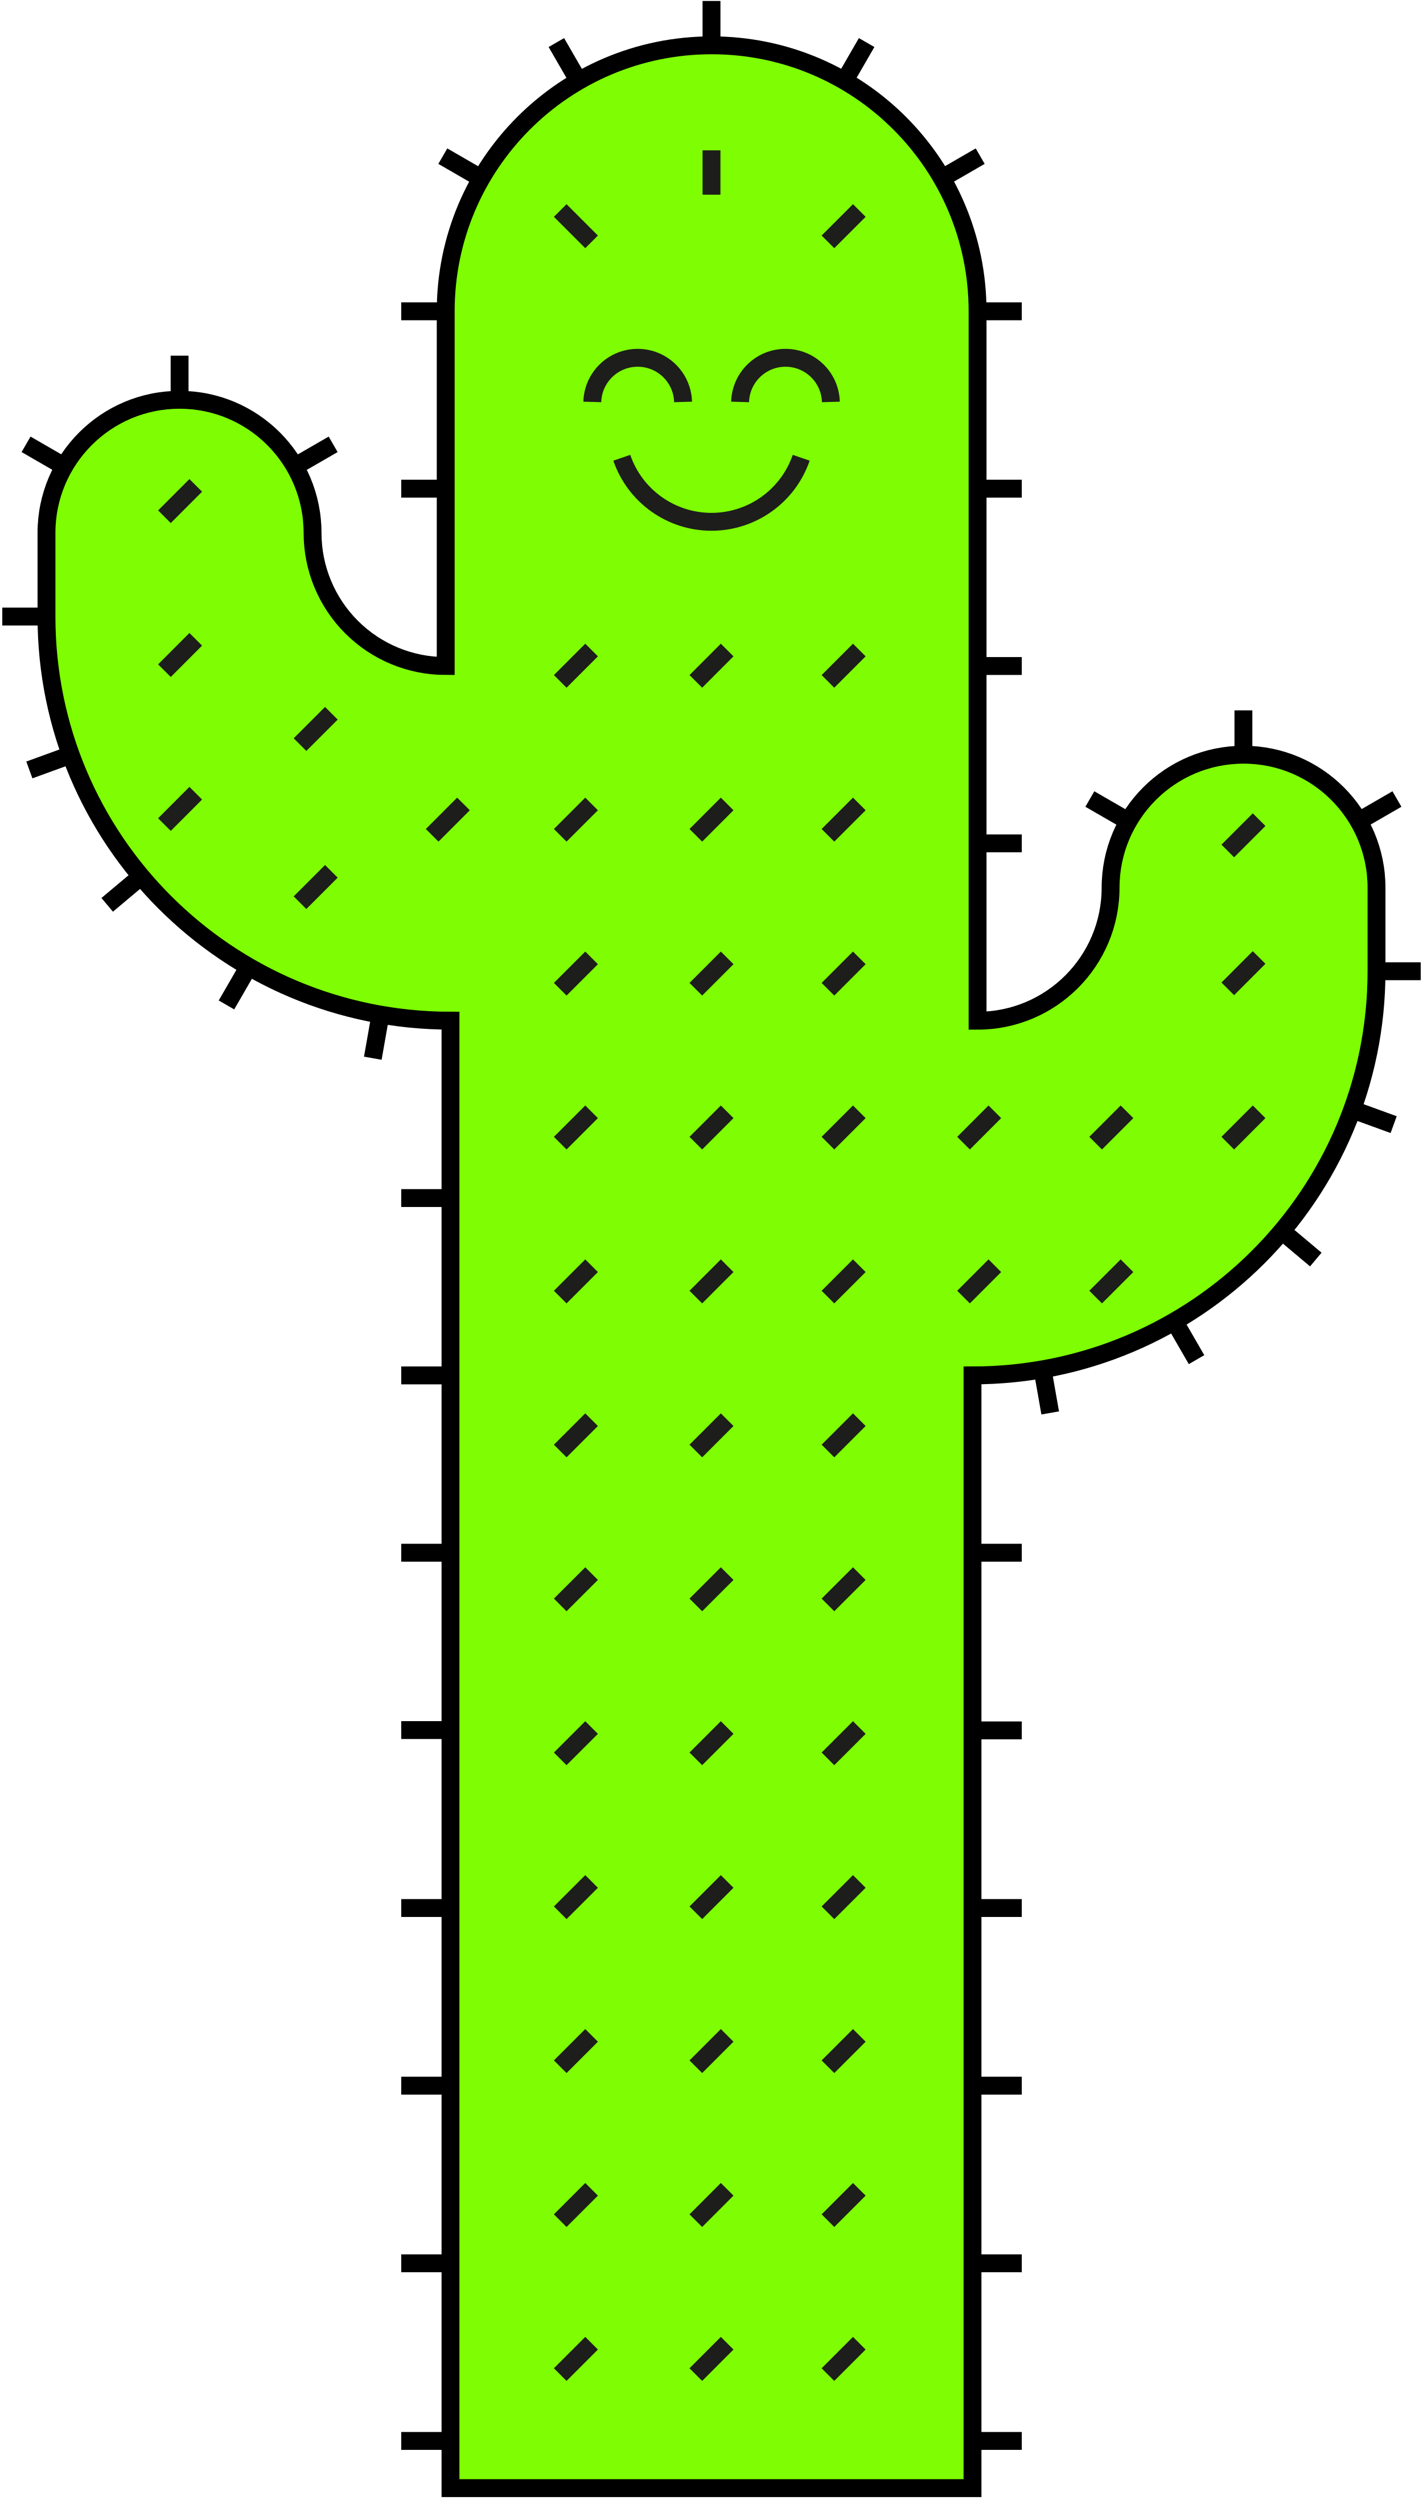 
<svg width="398px" height="699px" viewBox="0 0 398 699" version="1.1" xmlns="http://www.w3.org/2000/svg" xmlns:xlink="http://www.w3.org/1999/xlink">
    <!-- Generator: Sketch 49.3 (51167) - http://www.bohemiancoding.com/sketch -->
    <desc>Created with Sketch.</desc>
    <defs></defs>
    <g id="Page-1" stroke="none" stroke-width="1" fill="none" fill-rule="evenodd">
        <g id="FriendlyCacti_Elephant" stroke-width="5">
            <path d="M272,695.73 L272,384.59 C334.408,384.59 385,333.998 385,271.59 L385,248.22 C385,227.681 368.349,211.03 347.81,211.03 C327.271,211.03 310.62,227.681 310.62,248.22 C310.614,268.761 293.961,285.41 273.42,285.41 L273.42,87.05 C273.42,45.971 240.119,12.67 199.04,12.67 C157.961,12.67 124.66,45.971 124.66,87.05 L124.66,186.23 C114.782,186.241 105.305,182.322 98.319,175.338 C91.333,168.354 87.412,158.878 87.42,149 C87.42,128.449 70.761,111.79 50.21,111.79 C29.659,111.79 13,128.449 13,149 L13,172.4 C13,234.808 63.592,285.4 126,285.4 L126,695.73 L272,695.73 Z" id="Shape" stroke="#000000" fill="#7EFD03" fill-rule="nonzero"></path>
            <path d="M199,12.67 L199,0.27" id="Shape" stroke="#000000" fill="#7EFD03" fill-rule="nonzero"></path>
            <path d="M161.81,22.63 L155.61,11.9" id="Shape" stroke="#000000" fill="#7EFD03" fill-rule="nonzero"></path>
            <path d="M134.58,49.86 L123.85,43.66" id="Shape" stroke="#000000" fill="#7EFD03" fill-rule="nonzero"></path>
            <path d="M124.62,87.05 L112.22,87.05" id="Shape" stroke="#000000" fill="#7EFD03" fill-rule="nonzero"></path>
            <path d="M124.62,136.64 L112.22,136.64" id="Shape" stroke="#000000" fill="#7EFD03" fill-rule="nonzero"></path>
            <path d="M124.62,335 L112.22,335" id="Shape" stroke="#000000" fill="#7EFD03" fill-rule="nonzero"></path>
            <path d="M124.62,384.59 L112.22,384.59" id="Shape" stroke="#000000" fill="#7EFD03" fill-rule="nonzero"></path>
            <path d="M93.18,124.24 L82.44,130.44" id="Shape" stroke="#000000" fill="#7EFD03" fill-rule="nonzero"></path>
            <path d="M50.23,99.45 L50.23,111.85" id="Shape" stroke="#000000" fill="#7EFD03" fill-rule="nonzero"></path>
            <path d="M7.29,124.24 L18.02,130.44" id="Shape" stroke="#000000" fill="#7EFD03" fill-rule="nonzero"></path>
            <path d="M390.71,223.42 L379.98,229.62" id="Shape" stroke="#000000" fill="#7EFD03" fill-rule="nonzero"></path>
            <path d="M347.77,198.63 L347.77,211.02" id="Shape" stroke="#000000" fill="#7EFD03" fill-rule="nonzero"></path>
            <path d="M304.82,223.42 L315.56,229.62" id="Shape" stroke="#000000" fill="#7EFD03" fill-rule="nonzero"></path>
            <path d="M124.62,434.17 L112.22,434.17" id="Shape" stroke="#000000" fill="#7EFD03" fill-rule="nonzero"></path>
            <path d="M124.62,483.76 L112.22,483.76" id="Shape" stroke="#000000" fill="#7EFD03" fill-rule="nonzero"></path>
            <path d="M285.78,136.64 L273.38,136.64" id="Shape" stroke="#000000" fill="#7EFD03" fill-rule="nonzero"></path>
            <path d="M285.78,186.23 L273.38,186.23" id="Shape" stroke="#000000" fill="#7EFD03" fill-rule="nonzero"></path>
            <path d="M285.78,235.82 L273.38,235.82" id="Shape" stroke="#000000" fill="#7EFD03" fill-rule="nonzero"></path>
            <path d="M285.78,434.17 L273.38,434.17" id="Shape" stroke="#000000" fill="#7EFD03" fill-rule="nonzero"></path>
            <path d="M285.78,483.85 L273.38,483.85" id="Shape" stroke="#000000" fill="#7EFD03" fill-rule="nonzero"></path>
            <path d="M285.78,533.52 L273.38,533.52" id="Shape" stroke="#000000" fill="#7EFD03" fill-rule="nonzero"></path>
            <path d="M285.78,583.19 L273.38,583.19" id="Shape" stroke="#000000" fill="#7EFD03" fill-rule="nonzero"></path>
            <path d="M285.78,632.86 L273.38,632.86" id="Shape" stroke="#000000" fill="#7EFD03" fill-rule="nonzero"></path>
            <path d="M285.78,682.53 L273.38,682.53" id="Shape" stroke="#000000" fill="#7EFD03" fill-rule="nonzero"></path>
            <path d="M124.62,533.52 L112.22,533.52" id="Shape" stroke="#000000" fill="#7EFD03" fill-rule="nonzero"></path>
            <path d="M124.62,583.19 L112.22,583.19" id="Shape" stroke="#000000" fill="#7EFD03" fill-rule="nonzero"></path>
            <path d="M124.62,632.86 L112.22,632.86" id="Shape" stroke="#000000" fill="#7EFD03" fill-rule="nonzero"></path>
            <path d="M124.62,682.53 L112.22,682.53" id="Shape" stroke="#000000" fill="#7EFD03" fill-rule="nonzero"></path>
            <path d="M285.78,87.05 L273.38,87.05" id="Shape" stroke="#000000" fill="#7EFD03" fill-rule="nonzero"></path>
            <path d="M274.15,43.66 L263.42,49.86" id="Shape" stroke="#000000" fill="#7EFD03" fill-rule="nonzero"></path>
            <path d="M242.39,11.9 L236.19,22.63" id="Shape" stroke="#000000" fill="#7EFD03" fill-rule="nonzero"></path>
            <path d="M13.04,172.4 L0.64,172.4" id="Shape" stroke="#000000" fill="#7EFD03" fill-rule="nonzero"></path>
            <path d="M19.86,211.05 L8.21,215.29" id="Shape" stroke="#000000" fill="#7EFD03" fill-rule="nonzero"></path>
            <path d="M39.48,245.04 L29.98,253.01" id="Shape" stroke="#000000" fill="#7EFD03" fill-rule="nonzero"></path>
            <path d="M69.54,270.27 L63.34,281" id="Shape" stroke="#000000" fill="#7EFD03" fill-rule="nonzero"></path>
            <path d="M106.42,283.69 L104.27,295.9" id="Shape" stroke="#000000" fill="#7EFD03" fill-rule="nonzero"></path>
            <path d="M384.96,271.58 L397.36,271.58" id="Shape" stroke="#000000" fill="#7EFD03" fill-rule="nonzero"></path>
            <path d="M378.14,310.23 L389.79,314.47" id="Shape" stroke="#000000" fill="#7EFD03" fill-rule="nonzero"></path>
            <path d="M358.52,344.22 L368.02,352.19" id="Shape" stroke="#000000" fill="#7EFD03" fill-rule="nonzero"></path>
            <path d="M328.46,369.45 L334.66,380.18" id="Shape" stroke="#000000" fill="#7EFD03" fill-rule="nonzero"></path>
            <path d="M291.58,382.87 L293.73,395.08" id="Shape" stroke="#000000" fill="#7EFD03" fill-rule="nonzero"></path>
            <path d="M194.62,663.98 L203.38,655.21" id="Shape" stroke="#1D1D1B" stroke-linejoin="round"></path>
            <path d="M194.62,620.94 L203.38,612.17" id="Shape" stroke="#1D1D1B" stroke-linejoin="round"></path>
            <path d="M194.62,577.9 L203.38,569.13" id="Shape" stroke="#1D1D1B" stroke-linejoin="round"></path>
            <path d="M194.62,534.85 L203.38,526.09" id="Shape" stroke="#1D1D1B" stroke-linejoin="round"></path>
            <path d="M194.62,491.81 L203.38,483.05" id="Shape" stroke="#1D1D1B" stroke-linejoin="round"></path>
            <path d="M194.62,448.77 L203.38,440.01" id="Shape" stroke="#1D1D1B" stroke-linejoin="round"></path>
            <path d="M194.62,405.73 L203.38,396.97" id="Shape" stroke="#1D1D1B" stroke-linejoin="round"></path>
            <path d="M194.62,362.69 L203.38,353.92" id="Shape" stroke="#1D1D1B" stroke-linejoin="round"></path>
            <path d="M194.62,319.65 L203.38,310.88" id="Shape" stroke="#1D1D1B" stroke-linejoin="round"></path>
            <path d="M194.62,276.61 L203.38,267.84" id="Shape" stroke="#1D1D1B" stroke-linejoin="round"></path>
            <path d="M194.62,233.57 L203.38,224.8" id="Shape" stroke="#1D1D1B" stroke-linejoin="round"></path>
            <path d="M194.62,190.53 L203.38,181.76" id="Shape" stroke="#1D1D1B" stroke-linejoin="round"></path>
            <path d="M231.57,663.98 L240.34,655.21" id="Shape" stroke="#1D1D1B" stroke-linejoin="round"></path>
            <path d="M231.57,620.94 L240.34,612.17" id="Shape" stroke="#1D1D1B" stroke-linejoin="round"></path>
            <path d="M231.57,577.9 L240.34,569.13" id="Shape" stroke="#1D1D1B" stroke-linejoin="round"></path>
            <path d="M231.57,534.85 L240.34,526.09" id="Shape" stroke="#1D1D1B" stroke-linejoin="round"></path>
            <path d="M231.57,491.81 L240.34,483.05" id="Shape" stroke="#1D1D1B" stroke-linejoin="round"></path>
            <path d="M231.57,448.77 L240.34,440.01" id="Shape" stroke="#1D1D1B" stroke-linejoin="round"></path>
            <path d="M231.57,405.73 L240.34,396.97" id="Shape" stroke="#1D1D1B" stroke-linejoin="round"></path>
            <path d="M231.57,362.69 L240.34,353.92" id="Shape" stroke="#1D1D1B" stroke-linejoin="round"></path>
            <path d="M269.49,362.69 L278.25,353.92" id="Shape" stroke="#1D1D1B" stroke-linejoin="round"></path>
            <path d="M306.44,362.69 L315.21,353.92" id="Shape" stroke="#1D1D1B" stroke-linejoin="round"></path>
            <path d="M231.57,319.65 L240.34,310.88" id="Shape" stroke="#1D1D1B" stroke-linejoin="round"></path>
            <path d="M231.57,276.61 L240.34,267.84" id="Shape" stroke="#1D1D1B" stroke-linejoin="round"></path>
            <path d="M231.57,233.57 L240.34,224.8" id="Shape" stroke="#1D1D1B" stroke-linejoin="round"></path>
            <path d="M231.57,190.53 L240.34,181.76" id="Shape" stroke="#1D1D1B" stroke-linejoin="round"></path>
            <path d="M156.69,663.98 L165.46,655.21" id="Shape" stroke="#1D1D1B" stroke-linejoin="round"></path>
            <path d="M156.69,620.94 L165.46,612.17" id="Shape" stroke="#1D1D1B" stroke-linejoin="round"></path>
            <path d="M156.69,577.9 L165.46,569.13" id="Shape" stroke="#1D1D1B" stroke-linejoin="round"></path>
            <path d="M156.69,534.85 L165.46,526.09" id="Shape" stroke="#1D1D1B" stroke-linejoin="round"></path>
            <path d="M156.69,491.81 L165.46,483.05" id="Shape" stroke="#1D1D1B" stroke-linejoin="round"></path>
            <path d="M156.69,448.77 L165.46,440.01" id="Shape" stroke="#1D1D1B" stroke-linejoin="round"></path>
            <path d="M156.69,405.73 L165.46,396.97" id="Shape" stroke="#1D1D1B" stroke-linejoin="round"></path>
            <path d="M156.69,362.69 L165.46,353.92" id="Shape" stroke="#1D1D1B" stroke-linejoin="round"></path>
            <path d="M156.69,319.65 L165.46,310.88" id="Shape" stroke="#1D1D1B" stroke-linejoin="round"></path>
            <path d="M269.49,319.65 L278.25,310.88" id="Shape" stroke="#1D1D1B" stroke-linejoin="round"></path>
            <path d="M306.44,319.65 L315.21,310.88" id="Shape" stroke="#1D1D1B" stroke-linejoin="round"></path>
            <path d="M343.4,319.65 L352.16,310.88" id="Shape" stroke="#1D1D1B" stroke-linejoin="round"></path>
            <path d="M343.4,276.5 L352.16,267.73" id="Shape" stroke="#1D1D1B" stroke-linejoin="round"></path>
            <path d="M343.4,237.95 L352.16,229.19" id="Shape" stroke="#1D1D1B" stroke-linejoin="round"></path>
            <path d="M156.69,276.61 L165.46,267.84" id="Shape" stroke="#1D1D1B" stroke-linejoin="round"></path>
            <path d="M156.69,233.57 L165.46,224.8" id="Shape" stroke="#1D1D1B" stroke-linejoin="round"></path>
            <path d="M83.91,208.21 L92.68,199.44" id="Shape" stroke="#1D1D1B" stroke-linejoin="round"></path>
            <path d="M83.91,252.41 L92.68,243.64" id="Shape" stroke="#1D1D1B" stroke-linejoin="round"></path>
            <path d="M120.87,233.57 L129.63,224.8" id="Shape" stroke="#1D1D1B" stroke-linejoin="round"></path>
            <path d="M45.99,230.57 L54.75,221.8" id="Shape" stroke="#1D1D1B" stroke-linejoin="round"></path>
            <path d="M45.99,187.53 L54.75,178.76" id="Shape" stroke="#1D1D1B" stroke-linejoin="round"></path>
            <path d="M45.99,144.49 L54.75,135.72" id="Shape" stroke="#1D1D1B" stroke-linejoin="round"></path>
            <path d="M156.69,190.53 L165.46,181.76" id="Shape" stroke="#1D1D1B" stroke-linejoin="round"></path>
            <path d="M199,54.44 L199,42.04" id="Shape" stroke="#1D1D1B" stroke-linejoin="round"></path>
            <path d="M231.57,67.63 L240.34,58.86" id="Shape" stroke="#1D1D1B" stroke-linejoin="round"></path>
            <path d="M165.46,67.63 L156.69,58.86" id="Shape" stroke="#1D1D1B" stroke-linejoin="round"></path>
            <path d="M173.91,128 C177.592,138.714 187.671,145.908 199,145.908 C210.329,145.908 220.408,138.714 224.09,128" id="Shape" stroke="#1D1D1B" stroke-linejoin="round"></path>
            <path d="M165.66,112.39 C165.853,105.517 171.48,100.046 178.355,100.046 C185.23,100.046 190.857,105.517 191.05,112.39" id="Shape" stroke="#1D1D1B" stroke-linejoin="round"></path>
            <path d="M207,112.39 C207.193,105.517 212.82,100.046 219.695,100.046 C226.57,100.046 232.197,105.517 232.39,112.39" id="Shape" stroke="#1D1D1B" stroke-linejoin="round"></path>
        </g>
    </g>
</svg>